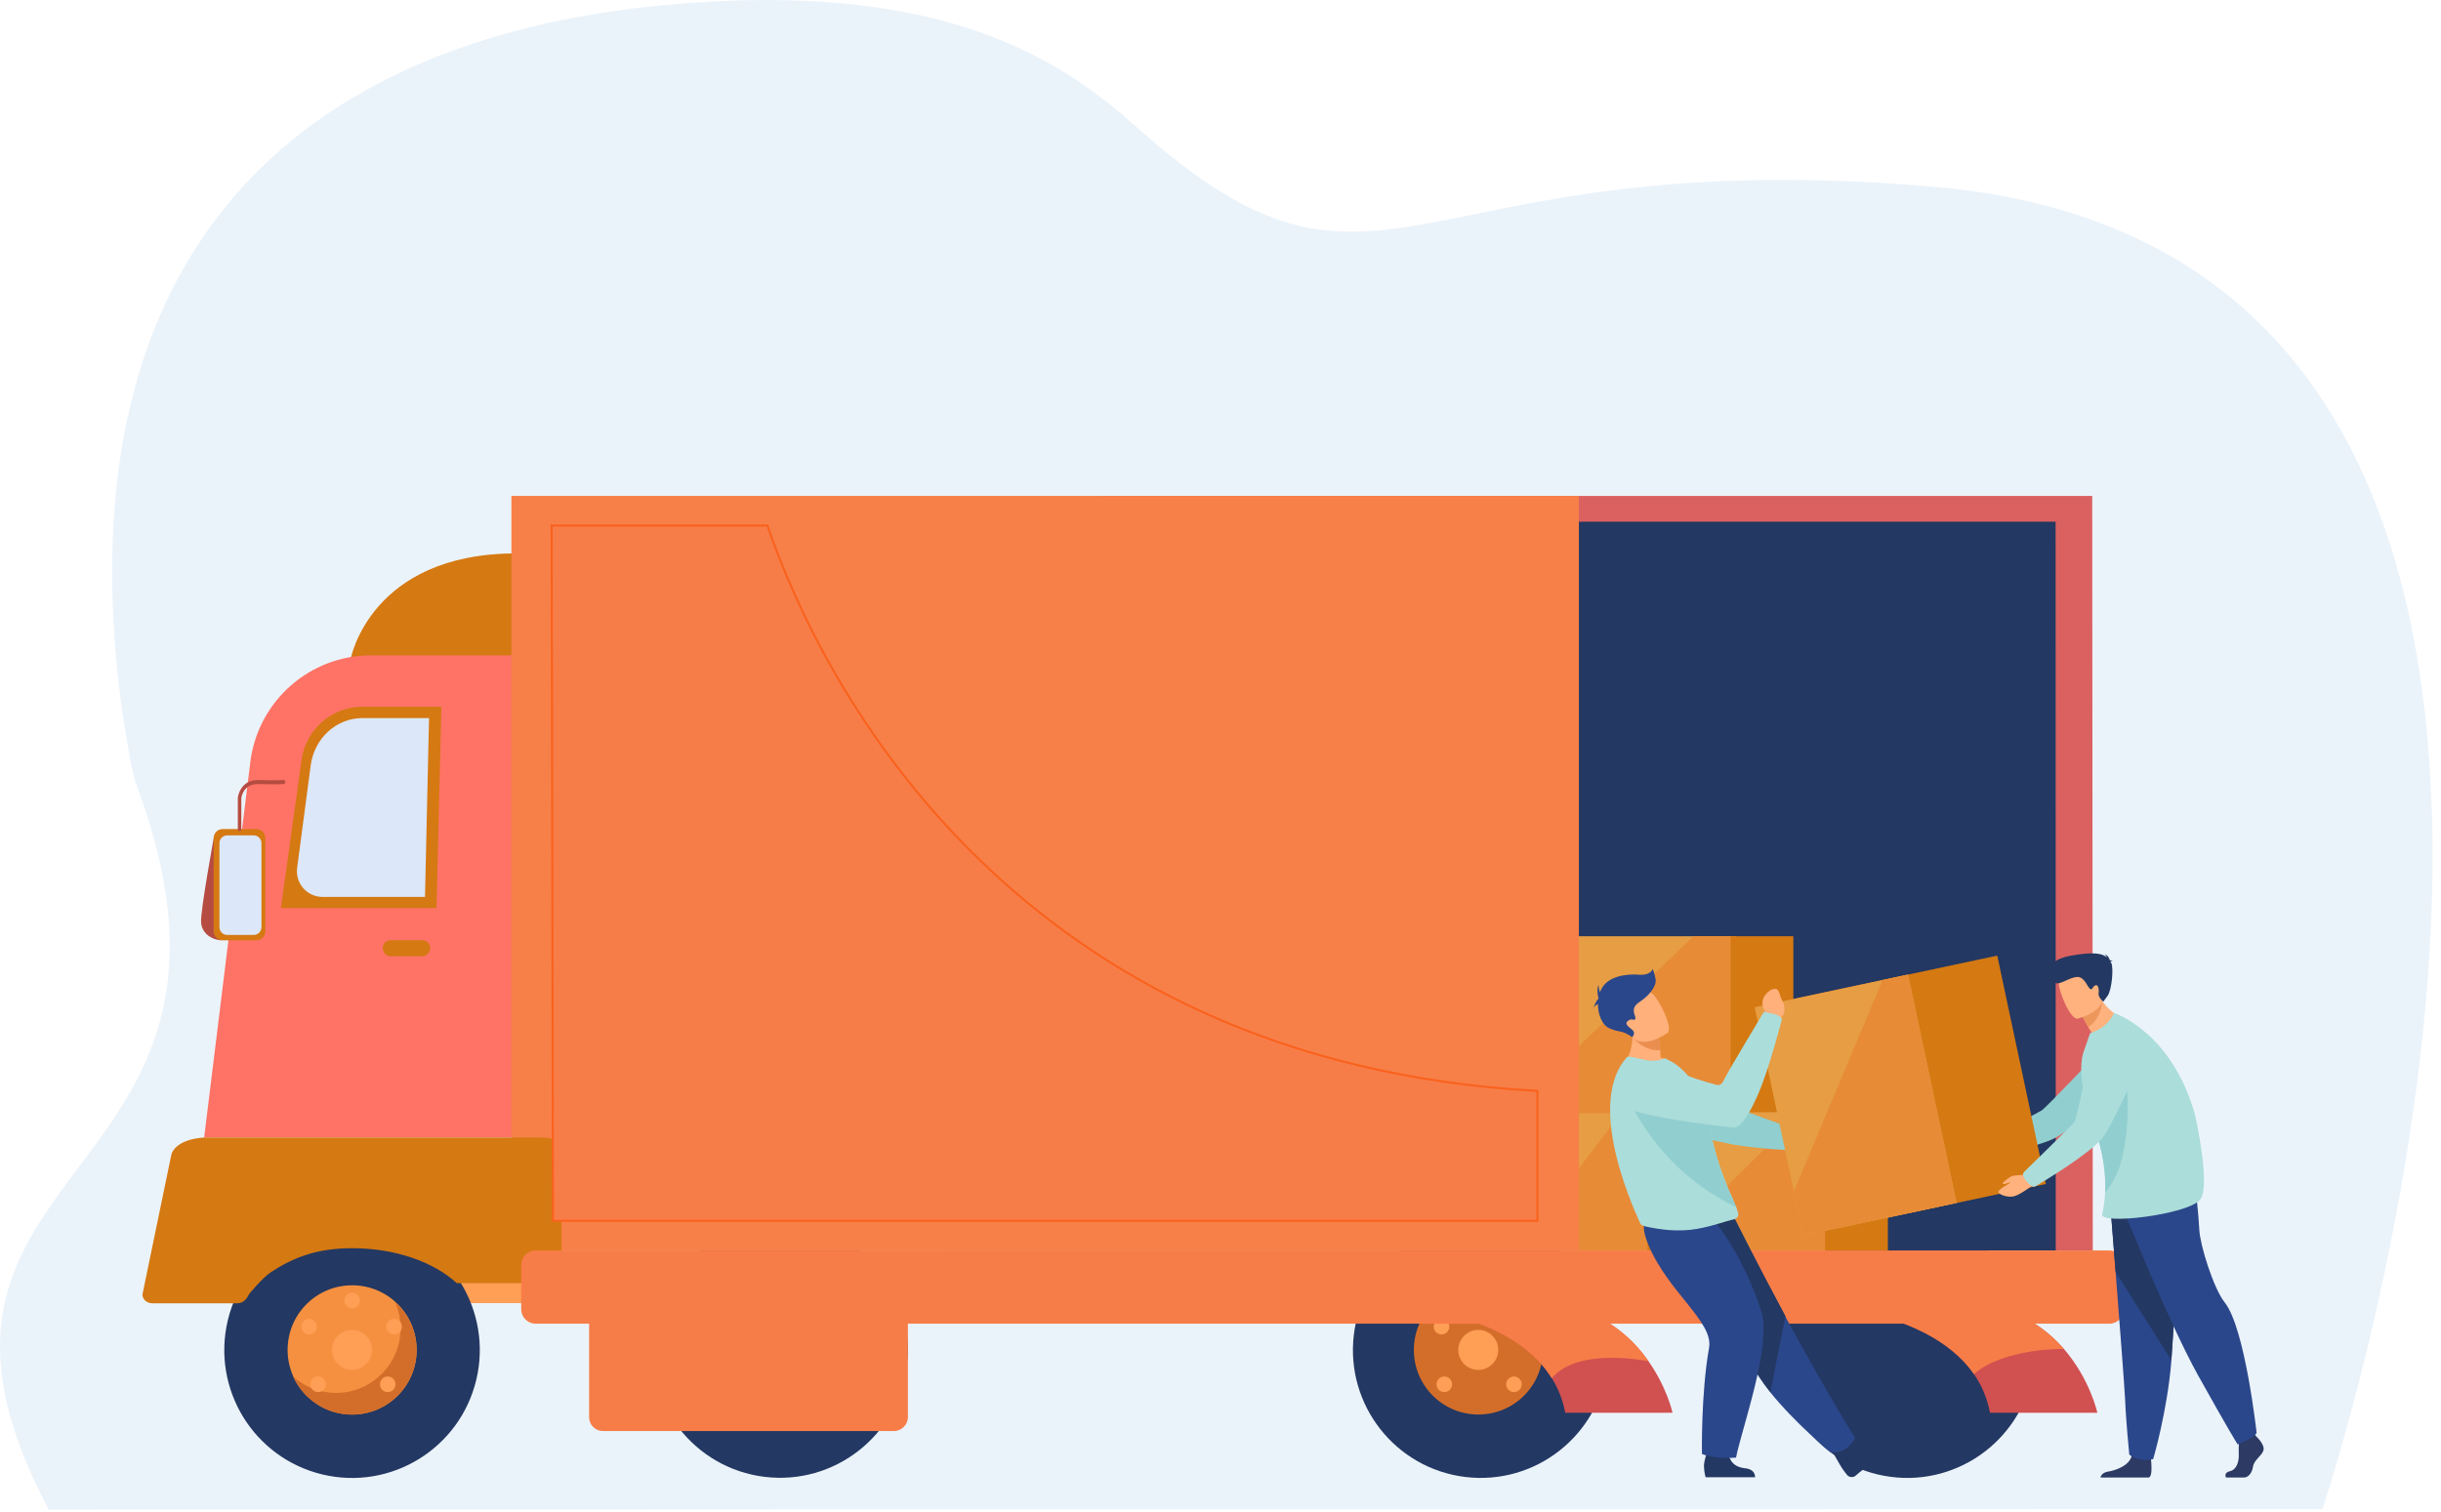 <svg width="234" height="145" viewBox="0 0 234 145" fill="none" xmlns="http://www.w3.org/2000/svg">
<path d="M233.191 81.524C233.191 82.29 233.191 83.046 233.183 83.812C233.165 85.222 233.123 86.641 233.071 88.043C231.873 117.36 222.634 144.7 222.634 144.7L168.527 144.717H163.912H155.375H141.804H130.167L106.774 144.726H101.654H90.026L73.278 144.734L56.53 144.743L4.667 144.76C-5.763 125.057 3.579 117.954 10.472 107.892C14.162 102.508 17.151 96.273 16.029 86.796C15.635 83.511 14.753 79.839 13.229 75.676C12.544 73.81 12.33 71.867 12.005 70.009C11.859 69.175 11.731 68.341 11.619 67.515C11.585 67.3 11.559 67.076 11.534 66.861C6.191 24.059 28.547 3.901 63.328 0.521C90.617 -2.137 101.937 5.922 109.103 12.312C132.822 33.45 134.637 13.49 185.404 17.91C212.932 20.309 225.63 36.899 230.554 57.341C230.888 58.734 231.188 60.145 231.453 61.572C231.59 62.329 231.727 63.086 231.847 63.851C232.069 65.253 232.266 66.663 232.429 68.082C232.523 68.882 232.609 69.691 232.677 70.499C232.806 71.901 232.909 73.32 232.986 74.73C233.028 75.573 233.071 76.416 233.097 77.259C233.165 78.704 233.191 80.114 233.191 81.524Z" fill="#EBF3FA"/>
<path d="M200.568 47.553H105.452V119.909H200.619L200.568 47.553Z" fill="#DB6161"/>
<path d="M197.056 50.026H90.338V119.909H197.069L197.056 50.026Z" fill="#233862"/>
<path d="M145.343 119.905H158.488V106.546H145.343V119.905Z" fill="#E69D43"/>
<path d="M145.338 119.909H158.483V106.564H155.537L145.338 119.909Z" fill="#E78B37"/>
<path d="M157.935 119.905H165.897V106.546H157.935V119.905Z" fill="#D57912"/>
<path d="M144.641 106.742H166.443V89.777H144.641V106.742Z" fill="#E69D43"/>
<path d="M144.643 106.744H166.445V89.779H162.355L144.643 106.744Z" fill="#E78B37"/>
<path d="M165.895 106.742H171.914V89.777H165.895V106.742Z" fill="#D57912"/>
<path d="M52.871 124.959H24.793C24.111 124.959 23.558 124.405 23.558 123.722V112.631C23.558 111.948 24.111 111.394 24.793 111.394H52.871C53.553 111.394 54.106 111.948 54.106 112.631V123.722C54.106 124.405 53.553 124.959 52.871 124.959Z" fill="#FF9E55"/>
<path d="M154.097 130.921C154.906 124.197 150.119 118.089 143.405 117.279C136.691 116.469 130.592 121.263 129.784 127.987C128.975 134.712 133.762 140.819 140.476 141.629C147.19 142.439 153.288 137.645 154.097 130.921Z" fill="#233862"/>
<path d="M194.876 131.665C196.096 125.004 191.692 118.613 185.04 117.392C178.388 116.171 172.008 120.581 170.788 127.243C169.569 133.905 173.973 140.296 180.625 141.517C187.276 142.738 193.657 138.327 194.876 131.665Z" fill="#233862"/>
<path d="M45.657 132.309C47.229 125.722 43.172 119.105 36.595 117.53C30.017 115.956 23.411 120.019 21.838 126.606C20.266 133.194 24.323 139.81 30.901 141.385C37.478 142.96 44.085 138.896 45.657 132.309Z" fill="#233862"/>
<path d="M27.571 129.442C27.571 126.015 30.336 123.246 33.758 123.246C37.179 123.246 39.944 126.015 39.944 129.442C39.944 132.868 37.179 135.638 33.758 135.638C30.336 135.638 27.571 132.868 27.571 129.442Z" fill="#F59040"/>
<path d="M37.861 124.83C38.209 125.603 38.401 126.466 38.401 127.368C38.401 130.782 35.636 133.564 32.215 133.564C30.633 133.564 29.192 132.971 28.099 131.992C29.064 134.144 31.224 135.651 33.745 135.651C37.167 135.651 39.932 132.881 39.932 129.455C39.932 127.613 39.135 125.964 37.861 124.83Z" fill="#D36E2A"/>
<path d="M31.829 129.442C31.829 128.385 32.69 127.522 33.745 127.522C34.8 127.522 35.662 128.385 35.662 129.442C35.662 130.498 34.8 131.361 33.745 131.361C32.69 131.361 31.829 130.511 31.829 129.442Z" fill="#FF9E55"/>
<path d="M29.745 132.74C29.745 132.327 30.079 131.992 30.491 131.992C30.902 131.992 31.237 132.327 31.237 132.74C31.237 133.152 30.902 133.487 30.491 133.487C30.079 133.474 29.745 133.152 29.745 132.74Z" fill="#FF9E55"/>
<path d="M28.883 127.213C28.883 126.801 29.218 126.466 29.629 126.466C30.041 126.466 30.375 126.801 30.375 127.213C30.375 127.625 30.041 127.96 29.629 127.96C29.218 127.96 28.883 127.625 28.883 127.213Z" fill="#FF9E55"/>
<path d="M37.038 127.213C37.038 126.801 37.372 126.466 37.784 126.466C38.195 126.466 38.53 126.801 38.53 127.213C38.53 127.625 38.195 127.96 37.784 127.96C37.372 127.96 37.038 127.625 37.038 127.213Z" fill="#FF9E55"/>
<path d="M36.421 132.74C36.421 132.327 36.755 131.992 37.167 131.992C37.578 131.992 37.913 132.327 37.913 132.74C37.913 133.152 37.578 133.487 37.167 133.487C36.755 133.487 36.421 133.152 36.421 132.74Z" fill="#FF9E55"/>
<path d="M33.012 124.714C33.012 124.302 33.346 123.967 33.758 123.967C34.169 123.967 34.504 124.302 34.504 124.714C34.504 125.126 34.169 125.461 33.758 125.461C33.346 125.461 33.012 125.126 33.012 124.714Z" fill="#FF9E55"/>
<path d="M135.536 129.442C135.536 126.015 138.302 123.246 141.723 123.246C145.145 123.246 147.91 126.015 147.91 129.442C147.91 132.868 145.145 135.638 141.723 135.638C138.302 135.638 135.536 132.868 135.536 129.442Z" fill="#D36E2A"/>
<path d="M139.794 129.442C139.794 128.385 140.656 127.522 141.71 127.522C142.765 127.522 143.627 128.385 143.627 129.442C143.627 130.498 142.765 131.361 141.71 131.361C140.656 131.361 139.794 130.511 139.794 129.442Z" fill="#FF9E55"/>
<path d="M137.71 132.74C137.71 132.327 138.045 131.992 138.456 131.992C138.868 131.992 139.202 132.327 139.202 132.74C139.202 133.152 138.868 133.487 138.456 133.487C138.045 133.487 137.71 133.152 137.71 132.74Z" fill="#FF9E55"/>
<path d="M137.441 127.213C137.441 126.801 137.775 126.466 138.187 126.466C138.598 126.466 138.933 126.801 138.933 127.213C138.933 127.625 138.598 127.96 138.187 127.96C137.775 127.96 137.441 127.625 137.441 127.213Z" fill="#FF9E55"/>
<path d="M144.386 132.74C144.386 132.327 144.72 131.992 145.132 131.992C145.543 131.992 145.878 132.327 145.878 132.74C145.878 133.152 145.543 133.487 145.132 133.487C144.72 133.487 144.386 133.152 144.386 132.74Z" fill="#FF9E55"/>
<path d="M137.17 124.714C137.17 124.302 137.505 123.967 137.916 123.967C138.328 123.967 138.662 124.302 138.662 124.714C138.662 125.126 138.328 125.461 137.916 125.461C137.505 125.461 137.17 125.126 137.17 124.714Z" fill="#FF9E55"/>
<path d="M86.929 130.942C87.757 124.22 82.987 118.099 76.275 117.27C69.563 116.441 63.451 121.218 62.623 127.94C61.795 134.662 66.566 140.784 73.277 141.613C79.989 142.442 86.101 137.664 86.929 130.942Z" fill="#233862"/>
<path d="M33.616 63.191C33.616 63.191 35.468 53.066 49.501 53.066L49.707 63.925L33.616 63.191Z" fill="#D57912"/>
<path d="M72.782 109.076H19.571L23.995 73.084C24.715 67.236 29.68 62.843 35.558 62.843H72.769V109.076H72.782Z" fill="#FE7366"/>
<path d="M41.848 87.074H26.928L28.909 72.865C29.32 69.941 31.816 67.764 34.761 67.764H42.311L41.848 87.074Z" fill="#D57912"/>
<path d="M40.742 86.004H30.915C29.436 86.004 28.291 84.704 28.484 83.222L29.783 73.393C30.131 70.791 32.24 68.859 34.735 68.859H41.128L40.742 86.004Z" fill="#DCE7F9"/>
<path d="M151.357 47.553H49.026V119.909H151.357V47.553Z" fill="#F78049"/>
<path d="M52.035 109.076H19.571C16.715 109.269 16.433 110.686 16.433 110.686L13.654 124.134C13.654 124.598 14.079 124.972 14.593 124.972H22.761C23.275 124.972 23.648 124.598 23.867 124.109C23.867 124.109 25.127 122.55 25.963 121.996C28.073 120.605 30.362 119.69 33.745 119.69C37.912 119.69 41.578 121.017 43.79 123.04H52.022C53.013 123.04 53.823 122.524 53.823 121.88V110.222C53.849 109.591 53.026 109.076 52.035 109.076Z" fill="#D57912"/>
<path d="M160.335 135.471H150.046C149.814 134.221 149.364 133.126 148.759 132.147C145.647 127.149 138.379 125.629 134.225 125.165C132.411 124.959 131.19 124.959 131.19 124.959H148.875C153.505 125.59 156.348 128.115 158.033 130.537C159.808 133.062 160.335 135.471 160.335 135.471Z" fill="#D15050"/>
<path d="M201.057 135.471H190.767C190.497 134.054 189.957 132.817 189.223 131.761C184.529 124.972 171.924 124.959 171.924 124.959H189.609C193.481 125.487 196.092 127.342 197.841 129.339C200.362 132.25 201.057 135.471 201.057 135.471Z" fill="#D15050"/>
<path d="M158.045 130.537C158.045 130.537 151.28 129.107 148.759 132.16C145.646 127.162 138.379 125.642 134.225 125.178C134.135 125.114 134.057 125.036 133.98 124.972H148.887C153.505 125.59 156.348 128.115 158.045 130.537Z" fill="#F77D48"/>
<path d="M197.841 129.352C197.841 129.352 192.182 129.223 189.223 131.761C184.529 124.972 171.924 124.959 171.924 124.959H189.609C193.481 125.487 196.092 127.342 197.841 129.352Z" fill="#F77D48"/>
<path d="M51.341 126.93H202.215C202.973 126.93 203.591 126.312 203.591 125.551V121.288C203.591 120.528 202.973 119.909 202.215 119.909H51.341C50.582 119.909 49.965 120.528 49.965 121.288V125.551C49.965 126.312 50.595 126.93 51.341 126.93Z" fill="#F77D48"/>
<path d="M85.709 137.222H57.798C57.065 137.222 56.473 136.63 56.473 135.896V123.014C56.473 122.28 57.065 121.687 57.798 121.687H85.709C86.442 121.687 87.033 122.28 87.033 123.014V135.896C87.033 136.617 86.429 137.222 85.709 137.222Z" fill="#F77D48"/>
<path d="M147.386 117.065H53.01L52.881 50.396H73.572C78.777 65.722 97.361 101.866 147.386 104.61V117.065Z" fill="#F77D48" stroke="#F9621D" stroke-width="0.2"/>
<path d="M20.536 80.105C20.536 80.105 19.211 87.267 19.275 88.427C19.339 89.599 20.446 90.165 21.282 90.165L20.536 80.105Z" fill="#B64C41"/>
<path d="M24.574 90.165H21.346C20.87 90.165 20.484 89.779 20.484 89.302V80.362C20.484 79.886 20.87 79.499 21.346 79.499H24.574C25.05 79.499 25.436 79.886 25.436 80.362V89.302C25.436 89.779 25.05 90.165 24.574 90.165Z" fill="#D57912"/>
<path d="M24.33 89.65H21.77C21.372 89.65 21.037 89.315 21.037 88.916V80.839C21.037 80.44 21.372 80.105 21.77 80.105H24.33C24.729 80.105 25.063 80.44 25.063 80.839V88.916C25.063 89.315 24.729 89.65 24.33 89.65Z" fill="#DCE7F9"/>
<path d="M22.967 79.706C22.877 79.706 22.799 79.615 22.799 79.512V76.498C22.799 76.485 22.799 76.485 22.799 76.472C22.799 76.459 23.005 74.746 24.806 74.797C26.452 74.849 27.16 74.797 27.172 74.797C27.263 74.785 27.34 74.875 27.353 74.978C27.353 75.081 27.288 75.171 27.198 75.184C27.172 75.184 26.465 75.236 24.806 75.184C23.352 75.145 23.16 76.369 23.134 76.511V79.512C23.121 79.615 23.057 79.706 22.967 79.706Z" fill="#B64C41"/>
<path d="M40.472 91.698H37.462C37.038 91.698 36.691 91.35 36.691 90.925C36.691 90.5 37.038 90.153 37.462 90.153H40.472C40.896 90.153 41.244 90.5 41.244 90.925C41.231 91.363 40.883 91.698 40.472 91.698Z" fill="#D57912"/>
<path d="M162.36 119.815H175.505V106.649H162.36V119.815Z" fill="#E69D43"/>
<path d="M162.354 119.909H175.499V106.653H172.708L162.354 116.92V119.909Z" fill="#E78B37"/>
<path d="M174.957 119.906H180.976V106.651H174.957V119.906Z" fill="#D57912"/>
<path d="M172.889 109.501C173.146 108.947 173.004 108.651 173.004 108.651C173.004 108.651 167.088 106.448 166.509 106.306C166.123 106.203 161.673 104.361 159.46 103.06C158.354 102.416 157.505 103.111 156.489 103.82L155.653 104.4C154.65 105.095 154.894 106.757 156.065 107.195C159.37 108.445 164.464 109.372 165.428 109.604C167.847 110.171 172.233 110.325 172.233 110.325C172.233 110.325 172.67 109.977 172.889 109.501Z" fill="#91CECF"/>
<path d="M191.114 109.424L190.316 109.462C190.316 109.462 188.915 108.921 188.168 110.39C188.168 110.39 187.911 111.021 188.4 111.047C188.889 111.073 188.709 110.995 189.39 111.047C190.072 111.098 190.728 110.841 190.96 110.39L191.397 110.016L191.114 109.424Z" fill="#FFB27D"/>
<path d="M190.535 109.991C190.368 109.45 190.406 109.359 190.406 109.359C190.406 109.359 195.255 106.744 195.706 106.487C196.156 106.216 201.172 100.896 201.172 100.896L206.304 102.326C206.304 102.326 198.355 108.367 197.21 109.012C195.333 110.081 190.972 110.686 190.972 110.686C190.972 110.686 190.664 110.416 190.535 109.991Z" fill="#91CECF"/>
<path d="M196.118 113.533L176.027 117.81L171.371 95.911L191.462 91.634L196.118 113.533Z" fill="#D57912"/>
<path d="M187.565 115.349L172.863 118.48L168.207 96.581L182.909 93.45L187.565 115.349Z" fill="#E69D43"/>
<path d="M187.565 115.349L172.863 118.48L171.963 114.241L180.477 93.966L182.908 93.45L187.565 115.349Z" fill="#E78B37"/>
<path d="M177.133 138.318C177.133 138.318 177.918 139.181 179.731 138.717C179.731 138.717 181.197 138.382 181.519 139.116C181.519 139.116 179.68 140.288 179.101 140.598C178.676 140.829 178.226 141.203 177.905 141.486C177.66 141.718 177.262 141.68 177.056 141.422C176.953 141.306 176.85 141.152 176.721 140.984C176.374 140.52 175.564 139 175.564 139L177.133 138.318Z" fill="#233862"/>
<path d="M177.828 137.867C177.828 137.867 177.107 139.528 175.435 139.232C175.435 139.232 172.04 136.424 169.699 133.5C168.94 132.546 168.297 131.593 167.911 130.717C166.367 127.136 162.187 121.777 159.538 119.072L166.174 116.663C166.174 116.663 168.297 120.953 171.126 126.209C173.184 129.983 175.59 134.286 177.828 137.867Z" fill="#2B478B"/>
<path d="M171.152 126.196L169.712 133.487C168.953 132.533 168.31 131.58 167.924 130.704C166.38 127.123 162.2 121.764 159.551 119.059L166.188 116.65C166.188 116.65 168.323 120.927 171.152 126.196Z" fill="#233862"/>
<path d="M165.724 139.283C165.724 139.283 165.647 140.61 167.268 140.791C167.268 140.791 168.245 140.816 168.245 141.654H163.512C163.512 141.654 163.37 141.306 163.345 140.585C163.319 140.018 163.885 138.549 163.885 138.549L165.724 139.283Z" fill="#233862"/>
<path d="M164.014 116.651C164.014 116.651 166.972 119.91 168.85 125.771C169.866 128.965 166.972 136.991 166.419 139.773C166.419 139.773 164.477 139.941 163.152 139.425C163.152 139.425 163.049 133.667 163.834 129.236C164.271 126.75 159.936 123.929 158.046 119.433C156.759 116.38 158.329 116.432 160.245 116.354L164.014 116.651Z" fill="#2B478B"/>
<path d="M160.592 102.12C158.946 103.047 155.576 102.197 155.576 102.197C155.576 102.197 156.939 100.626 156.322 98.101L157.608 98.758L158.997 99.466C158.997 99.466 159.087 99.917 159.152 100.716C159.164 100.922 159.177 101.154 159.19 101.398C160.052 101.656 160.592 102.12 160.592 102.12Z" fill="#FFB07B"/>
<path d="M166.637 116.483C166.637 116.766 166.303 116.908 166.238 116.921C165.57 117.037 163.717 117.758 162.045 117.926C160.643 118.068 159.331 117.939 157.904 117.642C157.711 117.604 157.274 117.488 157.235 117.308C157.196 117.114 151.704 106.1 155.974 101.36C156.077 101.244 156.913 101.45 157.685 101.63C158.393 101.798 159.049 101.708 159.627 101.476L160.348 101.862C161.235 102.352 162.92 104.117 163.113 105.495C163.216 106.203 163.615 106.719 163.73 107.337C163.769 107.569 163.82 107.788 163.859 108.007C163.949 108.432 164.039 108.844 164.129 109.231C164.386 110.274 164.644 111.176 164.901 111.949C165.184 112.773 165.454 113.456 165.698 114.036C166.007 114.783 166.277 115.337 166.444 115.762C166.56 116.058 166.637 116.29 166.637 116.483Z" fill="#ABDDDA"/>
<path d="M166.445 115.749C158.689 112.09 156.001 105.07 156.001 105.07C156.001 105.07 162.239 107.131 163.795 107.736C163.885 108.161 164.027 108.844 164.117 109.23C164.374 110.274 164.631 111.176 164.888 111.949C165.171 112.773 165.441 113.456 165.686 114.035C166.02 114.77 166.278 115.324 166.445 115.749Z" fill="#91CECF"/>
<path d="M169.223 97.921L169.377 97.225C169.377 97.225 168.245 96.027 169.66 94.984C169.66 94.984 170.29 94.584 170.496 95.048C170.715 95.499 170.548 95.344 170.869 95.988C171.191 96.619 171.126 97.302 170.676 97.624L170.406 98.127L169.223 97.921Z" fill="#FFB07B"/>
<path d="M159.165 100.716C157.544 100.806 156.489 99.466 156.489 99.466C156.489 99.466 157.222 99.054 157.621 98.758L159.01 99.466C159.01 99.466 159.1 99.917 159.165 100.716Z" fill="#EA8E50"/>
<path d="M159.846 99.054C159.846 99.054 157.39 100.819 156.322 99.273C155.254 97.727 154.213 96.916 155.73 95.718C157.248 94.532 157.968 94.906 158.457 95.331C158.946 95.756 160.464 98.552 159.846 99.054Z" fill="#FFB07B"/>
<path d="M158.714 93.927C158.624 93.335 158.431 92.909 158.431 92.909C158.431 92.909 158.277 93.553 157.107 93.463C155.936 93.373 154.097 93.579 153.479 94.906C153.441 94.996 153.402 95.074 153.377 95.164C153.261 94.868 153.235 94.43 153.235 94.43C153.016 94.996 153.235 95.718 153.235 95.718C153.235 95.743 153.235 95.756 153.222 95.782C152.965 96.001 152.746 96.671 152.746 96.671C152.823 96.478 153.016 96.362 153.184 96.284C153.184 97.315 153.595 98.333 154.328 98.629C155.409 99.067 155.396 98.732 156.476 99.453C156.476 99.453 156.772 99.093 156.566 98.848C156.373 98.603 155.627 98.255 156.039 97.907C156.451 97.56 156.605 97.946 156.759 97.714C156.914 97.469 156.142 96.774 157.132 96.104C158.148 95.447 158.804 94.532 158.714 93.927Z" fill="#2B478B"/>
<path d="M216.312 137.764C216.312 137.764 217.135 138.524 216.98 139.078C216.813 139.619 216.08 139.98 215.977 140.649C215.874 141.319 215.476 141.68 215.115 141.68C214.755 141.68 213.392 141.68 213.392 141.68C213.392 141.68 213.122 141.216 213.765 141.074C214.408 140.933 214.652 140.147 214.614 139.426C214.575 138.704 214.678 137.738 214.678 137.738L216.041 137.416L216.312 137.764Z" fill="#2C3A64"/>
<path d="M206.034 141.654C206.009 141.667 205.983 141.68 205.931 141.68H201.353C201.391 141.525 201.533 141.203 202.086 141.113C202.806 140.997 204.054 140.572 204.337 139.657C204.349 139.632 204.349 139.593 204.362 139.567C204.581 138.575 206.189 139.864 206.189 139.864C206.189 139.864 206.189 139.902 206.202 139.967C206.24 140.327 206.343 141.5 206.034 141.654Z" fill="#2C3A64"/>
<path d="M202.279 115.234C202.279 115.234 202.523 118.287 202.806 121.958C203.192 126.943 203.668 133.075 203.719 134.234C203.796 136.244 204.118 139.477 204.118 139.477C204.118 139.477 204.877 140.237 206.407 139.915C206.407 139.915 207.771 135.317 208.157 130.447C208.157 130.37 208.169 130.293 208.169 130.202C208.53 125.243 209.095 114.809 209.095 114.809L202.279 115.234Z" fill="#2B478B"/>
<path d="M202.279 115.234C202.279 115.234 202.523 118.287 202.806 121.958L208.157 130.447C208.157 130.37 208.169 130.293 208.169 130.203C208.53 125.243 209.095 114.809 209.095 114.809L202.279 115.234Z" fill="#233862"/>
<path d="M203.397 115.594C203.397 115.594 207.809 126.66 210.703 131.864C213.597 137.068 214.51 138.511 214.51 138.511C214.51 138.511 216.17 137.841 216.324 137.39C216.324 137.39 215.218 127.355 213.276 124.908C212.182 123.53 210.896 119.369 210.832 117.926C210.767 116.47 210.433 113.598 210.433 113.598L203.397 115.594Z" fill="#2B478B"/>
<path d="M203.848 97.753C203.848 97.753 201.649 100.651 199.848 100.832C199.848 100.832 200.067 99.788 200.581 99.118C200.44 98.886 200.311 98.68 200.195 98.5C199.835 97.882 199.668 97.508 199.668 97.508L200.465 95.988L201.005 94.958C201.147 95.331 201.327 95.666 201.507 95.95C202.497 97.418 203.848 97.753 203.848 97.753Z" fill="#FFB27D"/>
<path d="M201.533 95.95C201.533 95.95 201.533 97.547 200.208 98.5C199.848 97.882 199.68 97.508 199.68 97.508L200.478 95.988C201.134 95.885 201.533 95.95 201.533 95.95Z" fill="#ED975D"/>
<path d="M199.179 97.676C199.179 97.676 201.983 96.993 201.533 95.254C201.083 93.515 201.134 92.252 199.333 92.613C197.52 92.974 197.353 93.734 197.365 94.352C197.353 94.971 198.433 97.805 199.179 97.676Z" fill="#FFB27D"/>
<path d="M210.871 115.079C209.597 116.483 201.288 117.488 201.52 116.431C201.61 116.032 201.751 115.311 201.803 114.319C201.816 114.087 201.816 113.842 201.816 113.572C201.803 112.142 201.558 110.261 200.748 108.02C200.684 107.852 200.619 107.685 200.555 107.504C200.221 106.628 199.951 105.727 199.771 104.851C199.423 103.163 199.41 101.592 199.822 100.626L200.362 99.067C202.15 98.513 202.652 97.135 202.652 97.135C202.652 97.135 208.247 98.925 210.446 107.002C210.446 107.015 211.99 113.868 210.871 115.079Z" fill="#ABDDDA"/>
<path d="M201.803 114.319C201.816 114.087 201.816 113.842 201.816 113.572C201.803 112.142 201.558 110.261 200.748 108.02C201.083 106.912 201.468 106.01 201.803 105.624C203.179 104.065 203.874 103.885 203.874 103.885C203.874 103.885 204.62 111.369 201.803 114.319Z" fill="#91CECF"/>
<path d="M202.304 92.227C202.33 92.188 202.382 92.162 202.523 92.136C202.523 92.136 202.407 92.072 202.253 92.085C202.202 91.892 202.06 91.557 201.726 91.505C201.726 91.505 201.919 91.583 201.957 91.789C201.533 91.428 200.671 91.235 198.42 91.66C195.449 92.227 196.645 94.082 197.069 94.262C197.481 94.455 198.394 93.708 199.127 93.682C199.861 93.656 200.118 94.713 200.375 94.829C200.632 94.945 200.517 94.7 200.825 94.507C201.147 94.314 201.237 94.88 201.173 95.254C201.121 95.627 201.623 96.052 201.623 96.052C201.623 96.052 201.623 96.052 202.034 95.499C202.446 94.945 202.639 92.755 202.382 92.317C202.356 92.304 202.33 92.265 202.304 92.227Z" fill="#233862"/>
<path d="M194.099 112.644C194.099 112.644 193.095 112.696 192.877 112.773C192.658 112.85 191.976 113.378 191.989 113.456C192.002 113.52 192.041 113.559 192.182 113.533C192.324 113.507 192.735 113.327 192.722 113.391C192.71 113.456 191.513 114.048 191.578 114.306C191.629 114.564 192.452 114.847 193.044 114.718C193.636 114.589 194.845 113.675 194.922 113.61C194.999 113.533 194.099 112.644 194.099 112.644Z" fill="#FFB27D"/>
<path d="M194.163 113.16C193.79 112.683 193.996 112.412 193.996 112.412C193.996 112.412 198.498 108.033 198.832 107.608C199.179 107.182 200.298 100.793 200.298 100.793C200.298 100.793 200.941 99.26 202.343 98.822C203.565 98.449 204.196 97.933 204.839 98.603C205.61 99.402 205.803 100.587 205.34 101.579C204.311 103.833 202.228 108.303 201.572 109.102C200.298 110.635 196.208 113.108 195.153 113.739C194.999 113.829 194.806 113.816 194.665 113.688C194.523 113.546 194.317 113.353 194.163 113.16Z" fill="#ABDDDA"/>
<path d="M170.831 97.701C170.831 97.701 170.612 97.354 170.072 97.238C169.403 97.083 169.095 97.019 169.095 97.019C169.095 97.019 165.725 102.622 165.455 103.189C165.39 103.318 165.287 103.511 165.133 103.782C165.017 103.988 164.773 104.091 164.541 104.026C163.242 103.679 161.815 103.228 160.747 102.738C159.551 102.184 158.149 102.339 157.094 103.138L156.232 103.795C155.191 104.593 155.499 106.242 156.773 106.577C159.834 107.414 164.284 107.904 166.149 108.123C166.998 108.226 168.014 106.126 168.529 104.941C169.609 102.481 170.831 97.701 170.831 97.701Z" fill="#ABDDDA"/>
</svg>
